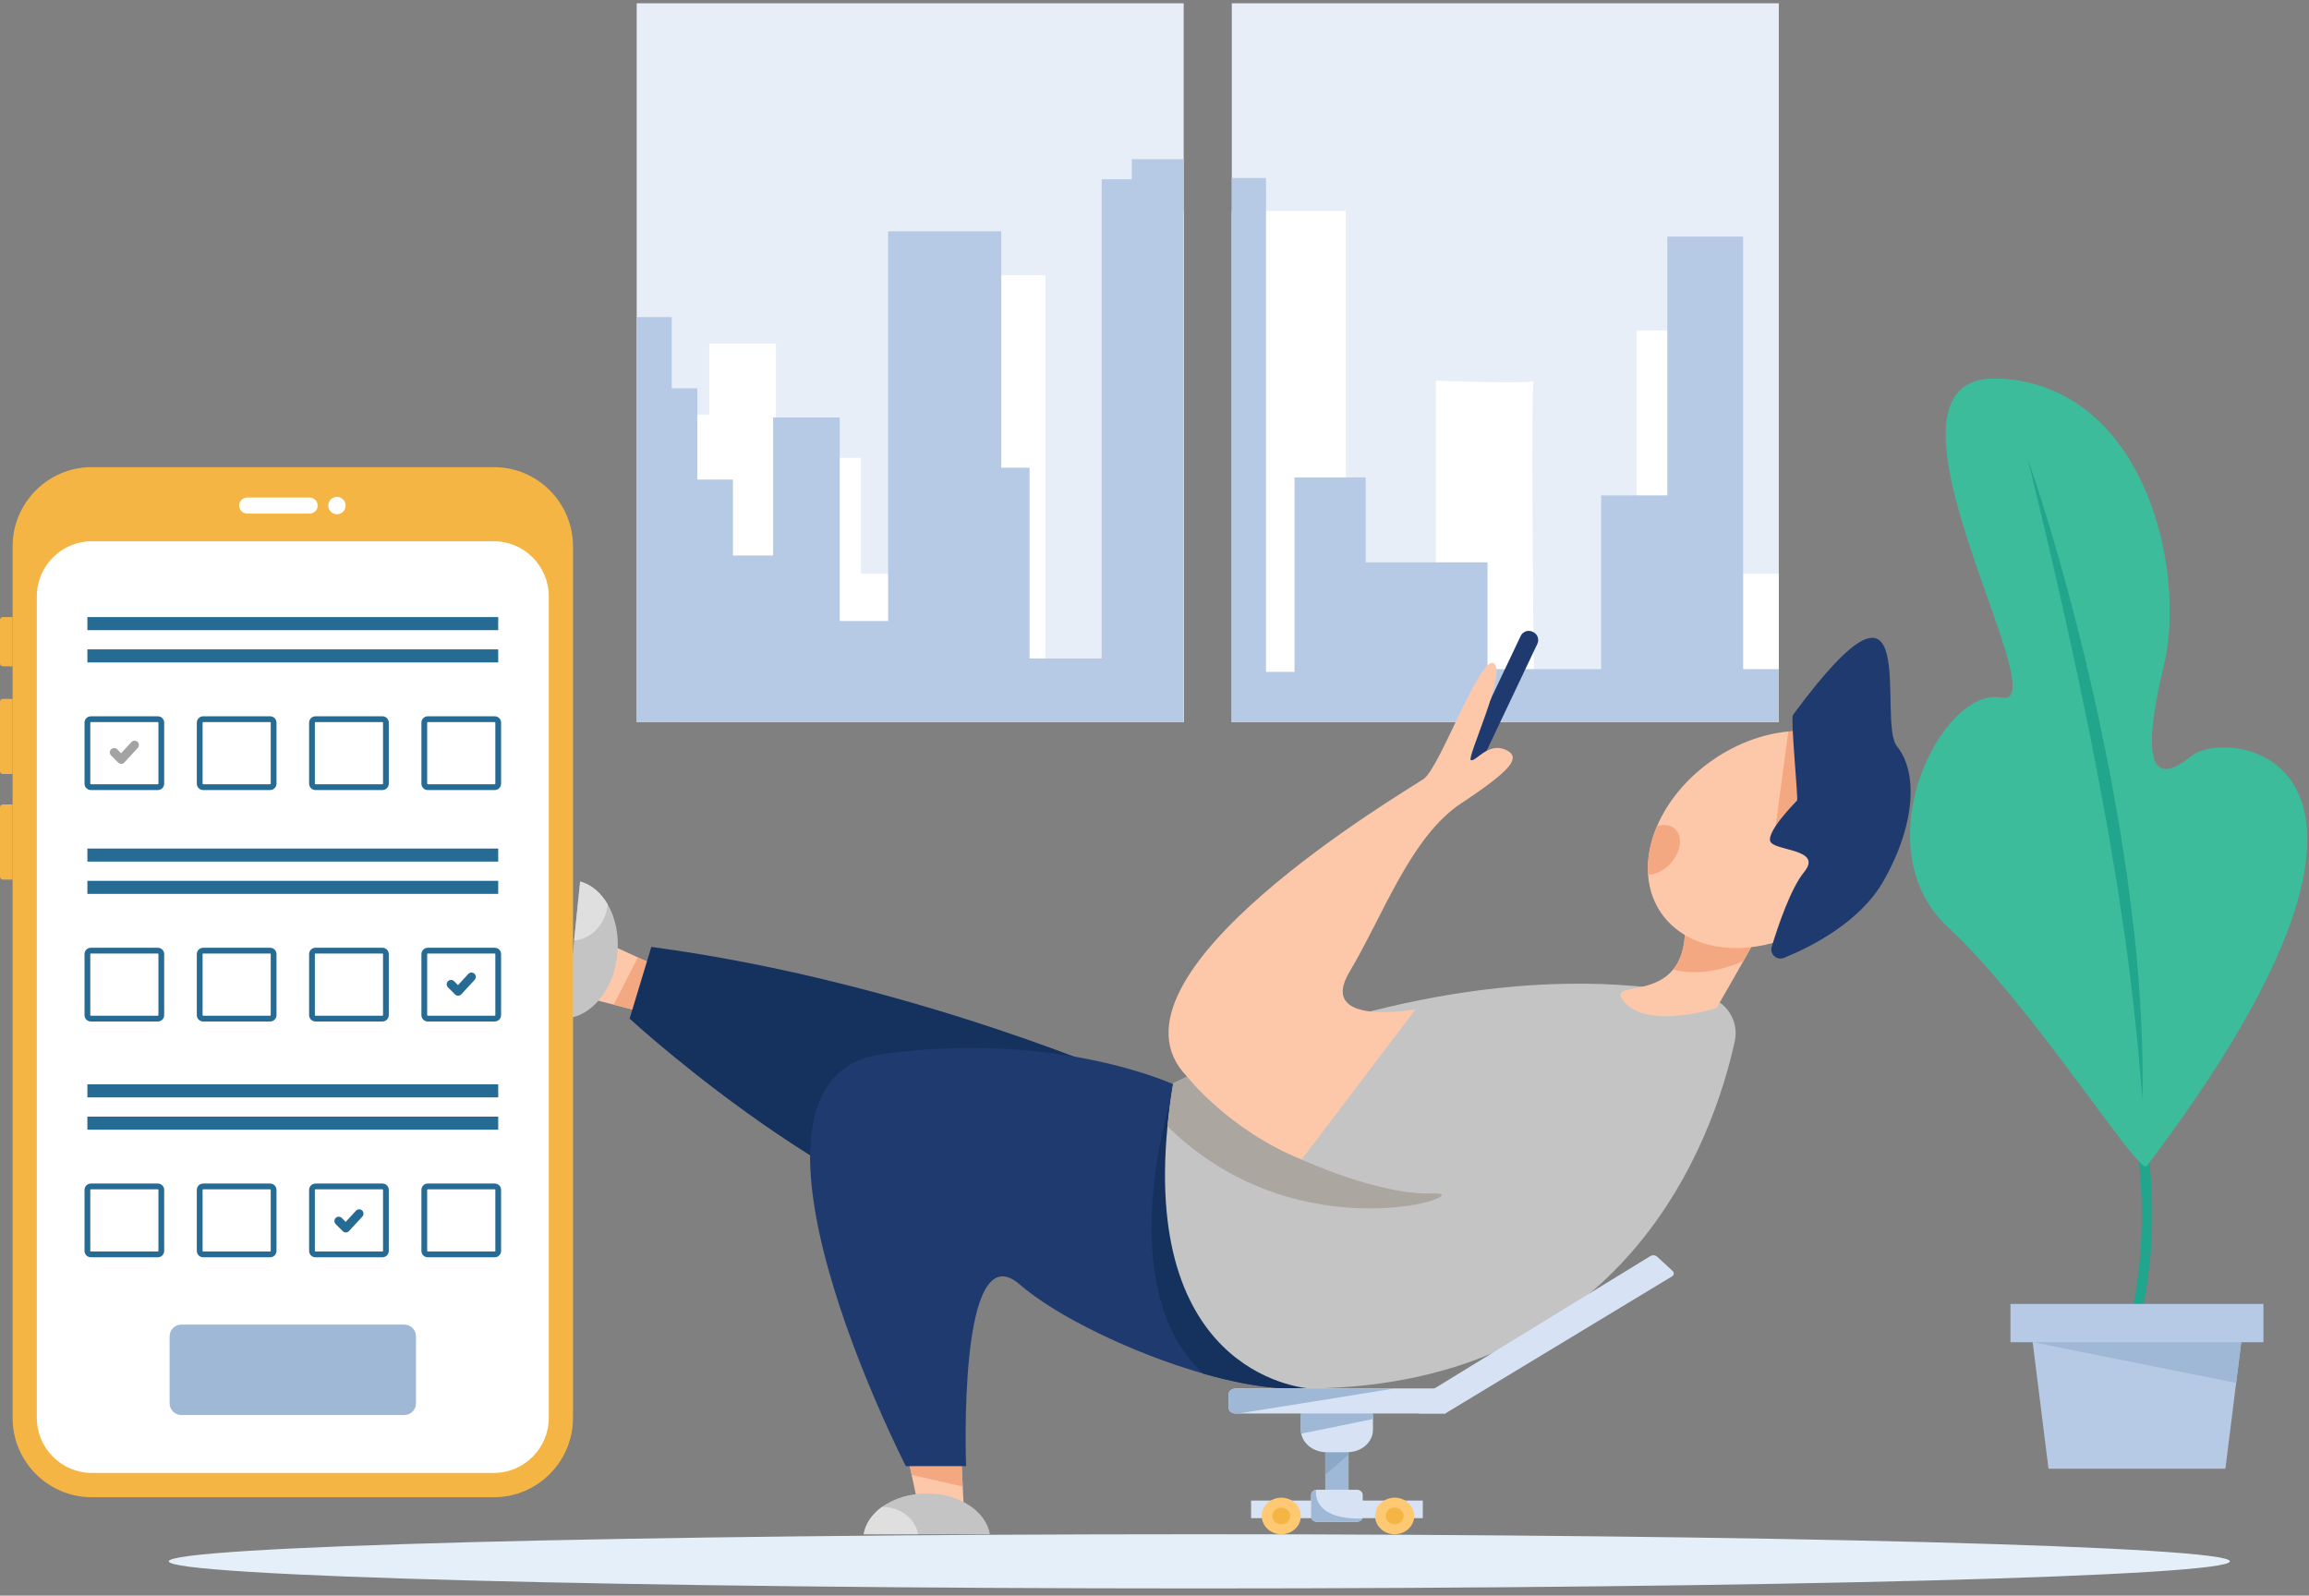 <svg width="301" height="208" viewBox="0 0 301 208" fill="none" xmlns="http://www.w3.org/2000/svg">
<rect x="0" y="0" width="301" height="208" fill="#808080" stroke="none"/>
<path d="M204.386 54.261C204.402 54.188 204.418 54.159 204.436 54.177C204.47 54.209 204.449 54.235 204.386 54.261Z" fill="white"/>
<path d="M154.305 0.428H83V94.142H154.305V0.428Z" fill="#E7EEF7"/>
<path d="M231.884 0.428H160.579V94.142H231.884V0.428Z" fill="#E7EEF7"/>
<path d="M154.308 94.142H89.258V54.043H92.458V44.788H101.151V70.511H108.066V59.681H112.235V74.78H117.955V35.868H136.275V87.528H146.261V27.509H154.308V94.142Z" fill="white"/>
<path d="M231.881 74.78V94.142H160.579V27.509H175.44V89.127H187.17V49.618C187.17 49.618 199.026 50.048 199.923 49.69C199.554 51.383 199.881 81.141 199.952 87.222C199.96 87.916 199.966 88.301 199.966 88.301H213.344V43.068H222.845V74.78H231.881Z" fill="white"/>
<path d="M147.543 20.75H154.307V94.142H83V41.334H87.572V50.616H90.904V62.512H95.545V72.413H100.779V54.42H109.465V80.956H115.773V30.148H130.526V60.966H134.217V85.834H143.615V23.367H147.543V20.75Z" fill="#B7CAE5"/>
<path d="M231.881 87.225V94.142H160.579V23.206H165.035V87.581H168.75V62.235H178.028V73.302H193.913V87.225H208.727V64.575H217.349V30.842H227.235V87.225H231.881Z" fill="#B7CAE5"/>
<path d="M191.85 99.265L191.771 99.228C191.193 98.954 190.947 98.263 191.222 97.685L198.237 82.9C198.511 82.322 199.203 82.077 199.78 82.351L199.86 82.388C200.437 82.662 200.683 83.354 200.408 83.931L193.393 98.716C193.119 99.294 192.428 99.54 191.85 99.265Z" fill="#1F3A6F"/>
<path d="M125.721 198.383C125.721 198.383 119.308 198.048 119.236 197.834C119.165 197.62 119.687 196.219 119.687 196.219L118.841 192.259L118.347 189.956L125.302 189.758L125.5 193.776L125.721 198.383Z" fill="#FDC8AA"/>
<path d="M112.588 199.997H129.04C128.542 197.003 125.051 194.684 120.814 194.684C118.543 194.684 116.485 195.351 114.989 196.433C113.691 197.367 112.817 198.61 112.588 199.997Z" fill="#C4C4C4"/>
<path d="M112.588 199.997H119.688C119.324 197.976 117.363 196.433 114.999 196.433H114.986C113.691 197.367 112.818 198.61 112.588 199.997Z" fill="#DFDFDF"/>
<path d="M85.954 126.099L84.983 131.521L84.859 132.217L84.77 132.193L79.997 130.964L76.28 130.009C76.28 130.009 79.216 123.814 79.448 123.814C79.673 123.825 79.873 123.295 79.873 123.295L83.153 124.806L85.954 126.099Z" fill="#FDC8AA"/>
<path d="M85.954 126.099L84.984 131.521C84.907 131.769 84.833 131.996 84.77 132.196L79.997 130.967L83.147 124.809L85.954 126.099Z" fill="#F4A882"/>
<path d="M148.69 141.232C148.69 141.232 119.017 127.972 84.907 123.442L82.076 132.784C82.076 132.784 114.865 163.027 137.509 162.18C160.154 161.331 148.69 141.232 148.69 141.232Z" fill="#15315E"/>
<path d="M125.494 193.779L118.838 192.262L118.345 189.956L125.299 189.761L125.494 193.779Z" fill="#F4A882"/>
<path d="M75.628 114.91L73.808 132.737C77.106 132.529 80.008 129.001 80.477 124.411C80.728 121.949 80.232 119.643 79.227 117.905C78.356 116.395 77.108 115.311 75.628 114.91Z" fill="#C4C4C4"/>
<path d="M75.628 114.91L74.842 122.603C77.071 122.434 78.96 120.479 79.224 117.918L79.227 117.902C78.356 116.395 77.108 115.311 75.628 114.91Z" fill="#DFDFDF"/>
<path d="M173.44 180.136C169.878 181.73 163.56 180.981 156.837 179.052C147.635 176.414 137.667 171.562 132.945 167.452C124.769 160.339 125.938 191.122 125.938 191.122H118.083C118.083 191.122 92.183 140.596 115.005 137.412C137.828 134.228 153.183 141.443 153.183 141.443C153.183 141.443 155.956 144.818 159.526 149.585C167.438 160.149 179.255 177.54 173.44 180.136Z" fill="#1F3A6F"/>
<path d="M173.44 180.136C169.878 181.73 163.559 180.981 156.837 179.052C144.804 167.853 152.597 143.464 152.597 143.464C152.597 143.464 155.526 146.055 159.528 149.585C167.438 160.149 179.255 177.54 173.44 180.136Z" fill="#15315E"/>
<path d="M226.145 135.734C223.438 148.079 212.365 180.545 170.77 181.004C170.77 181.004 148.97 179.857 152.194 146.828C152.368 145.055 152.613 143.193 152.938 141.232C152.938 141.232 155.777 139.744 160.618 137.773C172.881 132.782 197.989 124.706 222.412 129.911C225.053 130.476 226.725 133.093 226.145 135.734Z" fill="#C4C4C4"/>
<path d="M228.831 122.379C228.831 122.4 228.799 122.474 228.744 122.59C228.533 123.025 227.957 124.062 227.271 125.279C225.786 127.917 223.77 131.397 223.77 131.397C223.77 131.397 214.996 134.228 211.811 130.69C209.408 128.02 215.185 129.943 218.106 126.392C219.056 125.239 219.7 123.506 219.665 120.851L228.73 122.361L228.831 122.379Z" fill="#FDC8AA"/>
<path d="M228.743 122.59C228.532 123.025 227.957 124.062 227.271 125.279C225.287 126.154 221.683 127.331 218.106 126.392C219.056 125.239 219.699 123.506 219.665 120.851L228.73 122.361C228.738 122.44 228.741 122.516 228.743 122.59Z" fill="#F4A882"/>
<path d="M215.476 116.973C215.742 117.672 216.091 118.348 216.523 118.981C217.98 121.11 220.185 122.511 222.776 123.16C225.298 123.796 228.192 123.719 231.113 122.923C233.319 122.324 235.54 121.311 237.637 119.881C245.365 114.612 248.436 105.658 244.5 99.893C242.637 97.162 239.542 95.635 235.978 95.339C235.239 95.279 234.479 95.271 233.706 95.318C233.511 95.329 233.319 95.342 233.123 95.36C229.915 95.656 226.509 96.859 223.388 98.993C219.921 101.36 217.391 104.465 216.009 107.694C215.104 109.808 214.698 111.974 214.84 114.018C214.909 115.039 215.117 116.031 215.476 116.973Z" fill="#FDC8AA"/>
<path d="M235.975 95.339C235.049 95.263 234.094 95.271 233.121 95.36L231.297 108.961L237.244 105.592L235.975 95.339Z" fill="#F4A882"/>
<path d="M233.727 93.205C233.392 93.659 234.432 104.141 234.265 104.344C234.099 104.547 230.337 108.304 230.764 109.647C231.192 110.99 237.727 110.578 235.186 113.673C233.463 115.773 231.83 120.556 230.96 123.413C230.667 124.374 231.619 125.244 232.551 124.867C235.988 123.474 242.486 120.245 245.557 114.797C249.845 107.193 249.937 100.56 247.283 97.278C244.626 93.996 250.921 69.872 233.727 93.205Z" fill="#1F3A6F"/>
<path d="M214.837 114.018C215.821 114.026 216.964 113.48 217.837 112.483C219.175 110.961 219.391 108.966 218.322 108.027C217.734 107.51 216.882 107.42 216.006 107.694C215.101 109.808 214.695 111.974 214.837 114.018Z" fill="#F4A882"/>
<path d="M152.194 146.828C152.368 145.055 152.613 143.192 152.938 141.232C152.938 141.232 155.777 139.744 160.618 137.773L169.675 151.157C169.675 151.157 179.851 155.859 186.787 155.577C193.496 155.3 169.585 163.974 152.194 146.828Z" fill="#ABA7A0"/>
<path d="M184.534 131.573C184.534 131.573 171.582 133.956 175.936 126.661C180.289 119.366 183.898 109.072 190.478 104.718C197.06 100.365 198.44 98.669 196.211 97.714C193.982 96.759 192.391 99.307 191.752 99.094C191.116 98.882 196.53 87.522 194.726 86.462C192.921 85.401 187.721 100.049 185.597 101.534C183.473 103.019 142.044 127.249 154.745 140.346C154.745 140.346 160.227 147.337 169.675 151.157L184.534 131.573Z" fill="#FDC8AA"/>
<path d="M183.418 183.192L185.038 184.263H188.394L188.557 184.162L189.974 183.308L190.006 183.289L203.991 174.833L217.95 166.394C218.235 166.222 218.278 165.895 218.045 165.681L216.006 163.803C215.79 163.605 215.412 163.573 215.151 163.734L201.717 171.971L200.445 172.752L192.195 177.809L186.998 180.996L186.763 181.142L183.418 183.192Z" fill="#D7E3F4"/>
<path d="M175.806 188.647H172.759V194.826H175.806V188.647Z" fill="#9FB8D6"/>
<path d="M170.92 194.858V197.721C170.92 198.085 171.261 198.38 171.68 198.38H176.886C177.207 198.38 177.484 198.206 177.593 197.958C177.624 197.884 177.643 197.802 177.643 197.721V194.858C177.643 194.494 177.302 194.198 176.883 194.198H171.68C171.635 194.198 171.593 194.201 171.554 194.209C171.195 194.259 170.92 194.531 170.92 194.858Z" fill="#D7E3F4"/>
<path d="M163.09 197.905H185.476V195.61H163.09V197.905Z" fill="#D7E3F4"/>
<path d="M172.759 189.196V192.259L175.806 189.6V189.196H172.759Z" fill="#8BA8C6"/>
<path d="M169.58 184.693V186.392C169.58 186.561 169.596 186.727 169.628 186.888C169.899 188.265 171.279 189.31 172.941 189.31H175.617C177.474 189.31 178.98 188.004 178.98 186.389V184.69C178.98 183.949 178.661 183.273 178.139 182.759C177.999 182.619 177.841 182.492 177.672 182.379C177.105 181.996 176.39 181.769 175.617 181.769H172.941C172.094 181.769 171.321 182.041 170.73 182.49C170.654 182.545 170.585 182.606 170.517 182.667C169.936 183.197 169.58 183.906 169.58 184.693Z" fill="#D7E3F4"/>
<path d="M170.92 194.858V197.721C170.92 198.085 171.261 198.38 171.68 198.38H176.886C177.207 198.38 177.484 198.206 177.593 197.958C171.897 198.071 171.453 195.428 171.554 194.206C171.195 194.259 170.92 194.531 170.92 194.858Z" fill="#9FB8D6"/>
<path d="M169.58 184.693V186.392C169.58 186.561 169.596 186.727 169.628 186.888L178.978 184.986V184.693C178.978 183.951 178.658 183.276 178.136 182.761C177.996 182.622 177.838 182.495 177.669 182.382L170.728 182.492C170.651 182.548 170.583 182.608 170.514 182.669C169.936 183.197 169.58 183.906 169.58 184.693Z" fill="#9FB8D6"/>
<path d="M160.148 181.783V183.482C160.148 183.914 160.568 184.263 161.085 184.263H188.394L188.557 184.162L188.758 183.474L189.489 180.996H161.085C160.568 180.999 160.148 181.35 160.148 181.783Z" fill="#D7E3F4"/>
<path d="M167.031 200C168.439 200 169.58 198.933 169.58 197.618C169.58 196.302 168.439 195.235 167.031 195.235C165.624 195.235 164.483 196.302 164.483 197.618C164.483 198.933 165.624 200 167.031 200Z" fill="#FFC973"/>
<path d="M167.031 198.707C167.676 198.707 168.198 198.219 168.198 197.618C168.198 197.016 167.676 196.528 167.031 196.528C166.387 196.528 165.865 197.016 165.865 197.618C165.865 198.219 166.387 198.707 167.031 198.707Z" fill="#F4B545"/>
<path d="M181.806 200C183.214 200 184.355 198.933 184.355 197.618C184.355 196.302 183.214 195.235 181.806 195.235C180.398 195.235 179.257 196.302 179.257 197.618C179.257 198.933 180.398 200 181.806 200Z" fill="#FFC973"/>
<path d="M181.806 198.707C182.45 198.707 182.972 198.219 182.972 197.618C182.972 197.016 182.45 196.528 181.806 196.528C181.162 196.528 180.64 197.016 180.64 197.618C180.64 198.219 181.162 198.707 181.806 198.707Z" fill="#F4B545"/>
<path d="M160.148 181.783V183.482C160.148 183.914 160.568 184.263 161.085 184.263H161.446L181.806 180.999H161.085C160.568 180.999 160.148 181.35 160.148 181.783Z" fill="#9FB8D6"/>
<path d="M74.697 71.233V184.837C74.697 190.536 70.075 195.173 64.394 195.173H11.946C6.265 195.173 1.643 190.536 1.643 184.837V71.233C1.643 65.534 6.265 60.897 11.946 60.897H64.394C70.075 60.897 74.697 65.534 74.697 71.233Z" fill="url(#paint0_linear_1_120)"/>
<path d="M71.538 77.729V184.837C71.538 188.779 68.323 192.004 64.394 192.004H11.946C8.017 192.004 4.802 188.779 4.802 184.837V77.729C4.802 73.787 8.017 70.561 11.946 70.561H64.394C68.323 70.561 71.538 73.787 71.538 77.729Z" fill="url(#paint1_linear_1_120)"/>
<path d="M41.412 65.904C41.412 66.482 40.946 66.95 40.37 66.95H32.216C31.641 66.95 31.174 66.482 31.174 65.904C31.174 65.327 31.641 64.859 32.216 64.859H40.37C40.946 64.86 41.412 65.327 41.412 65.904Z" fill="white"/>
<path d="M45.055 65.906C45.055 66.531 44.549 67.039 43.925 67.039C43.3 67.039 42.793 66.531 42.793 65.906C42.793 65.278 43.3 64.77 43.925 64.77C44.549 64.77 45.055 65.278 45.055 65.906Z" fill="white"/>
<path d="M1.643 80.443V86.854H0.369C0.165 86.854 -6.10352e-05 86.688 -6.10352e-05 86.483V80.814C-6.10352e-05 80.609 0.165 80.443 0.369 80.443H1.643V80.443Z" fill="#F4B544"/>
<path d="M1.643 91.104V100.899H0.369C0.165 100.899 -0 100.733 -0 100.529V91.475C-0 91.271 0.165 91.105 0.369 91.105H1.643V91.104Z" fill="#F4B544"/>
<path d="M1.643 104.866V114.661H0.369C0.165 114.661 -0 114.495 -0 114.29V105.236C-0 105.032 0.165 104.866 0.369 104.866H1.643Z" fill="#F4B544"/>
<path d="M20.578 102.987H11.844C11.388 102.987 11.018 102.615 11.018 102.158V94.203C11.018 93.746 11.388 93.374 11.844 93.374H20.578C21.034 93.374 21.404 93.746 21.404 94.203V102.158C21.404 102.615 21.034 102.987 20.578 102.987ZM11.844 94.128C11.803 94.128 11.769 94.162 11.769 94.203V102.158C11.769 102.199 11.803 102.233 11.844 102.233H20.578C20.619 102.233 20.653 102.199 20.653 102.158V94.203C20.653 94.162 20.619 94.128 20.578 94.128H11.844Z" fill="#266B93"/>
<path d="M35.218 102.987H26.483C26.027 102.987 25.657 102.615 25.657 102.158V94.203C25.657 93.746 26.027 93.374 26.483 93.374H35.218C35.674 93.374 36.044 93.746 36.044 94.203V102.158C36.044 102.615 35.674 102.987 35.218 102.987ZM26.483 94.128C26.442 94.128 26.409 94.162 26.409 94.203V102.158C26.409 102.199 26.442 102.233 26.483 102.233H35.218C35.259 102.233 35.292 102.199 35.292 102.158V94.203C35.292 94.162 35.259 94.128 35.218 94.128H26.483Z" fill="#266B93"/>
<path d="M49.857 102.987H41.122C40.666 102.987 40.296 102.615 40.296 102.158V94.203C40.296 93.746 40.666 93.374 41.122 93.374H49.857C50.313 93.374 50.683 93.746 50.683 94.203V102.158C50.683 102.615 50.313 102.987 49.857 102.987ZM41.122 94.128C41.081 94.128 41.047 94.162 41.047 94.203V102.158C41.047 102.199 41.081 102.233 41.122 102.233H49.857C49.898 102.233 49.931 102.199 49.931 102.158V94.203C49.931 94.162 49.898 94.128 49.857 94.128H41.122Z" fill="#266B93"/>
<path d="M64.496 102.987H55.762C55.306 102.987 54.935 102.615 54.935 102.158V94.203C54.935 93.746 55.306 93.374 55.762 93.374H64.496C64.952 93.374 65.322 93.746 65.322 94.203V102.158C65.322 102.615 64.952 102.987 64.496 102.987ZM55.762 94.128C55.721 94.128 55.687 94.162 55.687 94.203V102.158C55.687 102.199 55.721 102.233 55.762 102.233H64.496C64.537 102.233 64.571 102.199 64.571 102.158V94.203C64.571 94.162 64.537 94.128 64.496 94.128H55.762Z" fill="#266B93"/>
<path d="M64.947 80.442H11.393V82.144H64.947V80.442Z" fill="#266B93"/>
<path d="M64.947 84.65H11.393V86.352H64.947V84.65Z" fill="#266B93"/>
<path d="M20.578 133.16H11.844C11.388 133.16 11.018 132.788 11.018 132.331V124.375C11.018 123.918 11.388 123.547 11.844 123.547H20.578C21.034 123.547 21.404 123.919 21.404 124.375V132.331C21.404 132.788 21.034 133.16 20.578 133.16ZM11.844 124.3C11.803 124.3 11.769 124.334 11.769 124.375V132.331C11.769 132.372 11.803 132.406 11.844 132.406H20.578C20.619 132.406 20.653 132.372 20.653 132.331V124.375C20.653 124.334 20.619 124.3 20.578 124.3H11.844Z" fill="#266B93"/>
<path d="M35.218 133.16H26.483C26.027 133.16 25.657 132.788 25.657 132.331V124.375C25.657 123.918 26.027 123.547 26.483 123.547H35.218C35.674 123.547 36.044 123.919 36.044 124.375V132.331C36.044 132.788 35.674 133.16 35.218 133.16ZM26.483 124.3C26.442 124.3 26.409 124.334 26.409 124.375V132.331C26.409 132.372 26.442 132.406 26.483 132.406H35.218C35.259 132.406 35.292 132.372 35.292 132.331V124.375C35.292 124.334 35.259 124.3 35.218 124.3H26.483Z" fill="#266B93"/>
<path d="M49.857 133.16H41.122C40.666 133.16 40.296 132.788 40.296 132.331V124.375C40.296 123.918 40.666 123.547 41.122 123.547H49.857C50.313 123.547 50.683 123.919 50.683 124.375V132.331C50.683 132.788 50.313 133.16 49.857 133.16ZM41.122 124.3C41.081 124.3 41.047 124.334 41.047 124.375V132.331C41.047 132.372 41.081 132.406 41.122 132.406H49.857C49.898 132.406 49.931 132.372 49.931 132.331V124.375C49.931 124.334 49.898 124.3 49.857 124.3H41.122Z" fill="#266B93"/>
<path d="M64.496 133.16H55.762C55.306 133.16 54.935 132.788 54.935 132.331V124.375C54.935 123.918 55.306 123.547 55.762 123.547H64.496C64.952 123.547 65.322 123.919 65.322 124.375V132.331C65.322 132.788 64.952 133.16 64.496 133.16ZM55.762 124.3C55.721 124.3 55.687 124.334 55.687 124.375V132.331C55.687 132.372 55.721 132.406 55.762 132.406H64.496C64.537 132.406 64.571 132.372 64.571 132.331V124.375C64.571 124.334 64.537 124.3 64.496 124.3H55.762Z" fill="#266B93"/>
<path d="M64.947 110.614H11.393V112.316H64.947V110.614Z" fill="#266B93"/>
<path d="M64.947 114.823H11.393V116.525H64.947V114.823Z" fill="#266B93"/>
<path d="M20.578 163.897H11.844C11.388 163.897 11.018 163.526 11.018 163.068V155.113C11.018 154.656 11.388 154.284 11.844 154.284H20.578C21.034 154.284 21.404 154.656 21.404 155.113V163.068C21.404 163.526 21.034 163.897 20.578 163.897ZM11.844 155.038C11.803 155.038 11.769 155.072 11.769 155.113V163.068C11.769 163.11 11.803 163.143 11.844 163.143H20.578C20.619 163.143 20.653 163.11 20.653 163.068V155.113C20.653 155.072 20.619 155.038 20.578 155.038H11.844Z" fill="#266B93"/>
<path d="M35.218 163.897H26.483C26.027 163.897 25.657 163.526 25.657 163.068V155.113C25.657 154.656 26.027 154.284 26.483 154.284H35.218C35.674 154.284 36.044 154.656 36.044 155.113V163.068C36.044 163.526 35.674 163.897 35.218 163.897ZM26.483 155.038C26.442 155.038 26.409 155.072 26.409 155.113V163.068C26.409 163.11 26.442 163.143 26.483 163.143H35.218C35.259 163.143 35.292 163.11 35.292 163.068V155.113C35.292 155.072 35.259 155.038 35.218 155.038H26.483Z" fill="#266B93"/>
<path d="M49.857 163.897H41.122C40.666 163.897 40.296 163.526 40.296 163.068V155.113C40.296 154.656 40.666 154.284 41.122 154.284H49.857C50.313 154.284 50.683 154.656 50.683 155.113V163.068C50.683 163.526 50.313 163.897 49.857 163.897ZM41.122 155.038C41.081 155.038 41.047 155.072 41.047 155.113V163.068C41.047 163.11 41.081 163.143 41.122 163.143H49.857C49.898 163.143 49.931 163.11 49.931 163.068V155.113C49.931 155.072 49.898 155.038 49.857 155.038H41.122Z" fill="#266B93"/>
<path d="M64.496 163.897H55.762C55.306 163.897 54.935 163.526 54.935 163.068V155.113C54.935 154.656 55.306 154.284 55.762 154.284H64.496C64.952 154.284 65.322 154.656 65.322 155.113V163.068C65.322 163.526 64.952 163.897 64.496 163.897ZM55.762 155.038C55.721 155.038 55.687 155.072 55.687 155.113V163.068C55.687 163.11 55.721 163.143 55.762 163.143H64.496C64.537 163.143 64.571 163.11 64.571 163.068V155.113C64.571 155.072 64.537 155.038 64.496 155.038H55.762Z" fill="#266B93"/>
<path d="M64.947 141.352H11.393V143.054H64.947V141.352Z" fill="#266B93"/>
<path d="M64.947 145.56H11.393V147.262H64.947V145.56Z" fill="#266B93"/>
<path d="M54.232 174.201V182.929C54.232 183.774 53.548 184.46 52.706 184.46H23.635C22.792 184.46 22.109 183.774 22.109 182.929V174.201C22.109 173.356 22.792 172.67 23.635 172.67H52.706C53.548 172.67 54.232 173.355 54.232 174.201Z" fill="#9FB8D6"/>
<path d="M59.72 129.8C59.571 129.8 59.427 129.741 59.321 129.635L58.398 128.708C58.178 128.487 58.178 128.129 58.398 127.909C58.618 127.688 58.975 127.688 59.195 127.909L59.704 128.42L61.047 126.962C61.259 126.733 61.616 126.719 61.844 126.931C62.073 127.143 62.087 127.501 61.876 127.73L60.134 129.619C60.029 129.732 59.884 129.797 59.731 129.801C59.727 129.8 59.724 129.8 59.72 129.8Z" fill="#266B93"/>
<path d="M15.802 99.572C15.653 99.572 15.509 99.513 15.403 99.406L14.48 98.48C14.26 98.259 14.26 97.901 14.48 97.681C14.7 97.46 15.057 97.46 15.277 97.681L15.786 98.192L17.13 96.734C17.341 96.505 17.698 96.491 17.926 96.703C18.155 96.915 18.169 97.273 17.958 97.502L16.216 99.391C16.112 99.504 15.966 99.569 15.813 99.572C15.809 99.572 15.806 99.572 15.802 99.572Z" fill="#A3A3A4"/>
<path d="M45.081 160.661C44.931 160.661 44.788 160.602 44.682 160.496L43.759 159.57C43.539 159.349 43.539 158.991 43.759 158.77C43.979 158.55 44.335 158.55 44.555 158.77L45.064 159.281L46.408 157.823C46.62 157.594 46.977 157.58 47.205 157.792C47.433 158.004 47.447 158.362 47.236 158.591L45.494 160.481C45.39 160.593 45.245 160.659 45.091 160.662C45.088 160.661 45.084 160.661 45.081 160.661Z" fill="#266B93"/>
<path d="M277.727 176.391L276.4 176.351C283.346 155.971 275.21 134.954 275.128 134.746L276.45 134.44C276.534 134.651 284.739 155.828 277.727 176.391Z" fill="#21A58C"/>
<path d="M290.103 191.458H267.042L264.667 172.473H292.477L290.103 191.458Z" fill="#B7CAE5"/>
<path d="M295.063 169.977H262.082V174.969H295.063V169.977Z" fill="#B7CAE5"/>
<path d="M279.853 152.008C278.837 153.348 265.139 131.255 253.911 120.837C242.685 110.418 253.114 89.399 260.937 90.94C268.683 92.467 241.551 48.553 260.525 49.347C279.5 50.139 285.117 74.221 282.067 86.834C279.017 99.451 280.621 102.651 285.615 98.596C290.609 94.543 320.253 98.635 279.853 152.008Z" fill="#3DBC9B"/>
<path d="M264.348 59.879C265.527 63.23 266.583 66.62 267.59 70.026C268.593 73.432 269.543 76.856 270.427 80.294C270.888 82.009 271.3 83.737 271.719 85.463C271.925 86.325 272.142 87.188 272.339 88.053L272.93 90.652C273.326 92.385 273.706 94.119 274.052 95.863C274.403 97.604 274.769 99.343 275.107 101.086L276.044 106.334L276.276 107.645L276.484 108.962L276.893 111.597L277.289 114.233C277.421 115.112 277.518 115.995 277.634 116.877C277.859 118.639 278.083 120.404 278.281 122.169C279.014 129.242 279.423 136.355 279.294 143.455C278.756 136.371 278.001 129.337 277.038 122.322L276.244 117.072C276.109 116.198 275.993 115.32 275.843 114.449L275.392 111.835L274.954 109.218L274.738 107.909L274.497 106.603L273.529 101.385C272.859 97.91 272.189 94.433 271.445 90.971L270.912 88.37C270.733 87.502 270.535 86.639 270.347 85.774L269.78 83.178C269.601 82.31 269.406 81.447 269.21 80.582C267.664 73.672 266.042 66.773 264.348 59.879Z" fill="#21A58C"/>
<path d="M264.979 174.969L291.501 180.272L292.166 174.969H264.979Z" fill="#9FB8D6"/>
<path d="M156.342 207.067C230.537 207.067 290.684 205.485 290.684 203.533C290.684 201.582 230.537 200 156.342 200C82.147 200 22 201.582 22 203.533C22 205.485 82.147 207.067 156.342 207.067Z" fill="#E4EFFA"/>
<defs>
<linearGradient id="paint0_linear_1_120" x1="1.643" y1="128.035" x2="74.697" y2="128.035" gradientUnits="userSpaceOnUse">
<stop offset="3.2e-07" stop-color="#F4B544"/>
<stop offset="1" stop-color="#F4B545"/>
</linearGradient>
<linearGradient id="paint1_linear_1_120" x1="30.241" y1="186.871" x2="44.624" y2="86.689" gradientUnits="userSpaceOnUse">
<stop stop-color="white"/>
<stop offset="1" stop-color="white"/>
</linearGradient>
</defs>
</svg>
